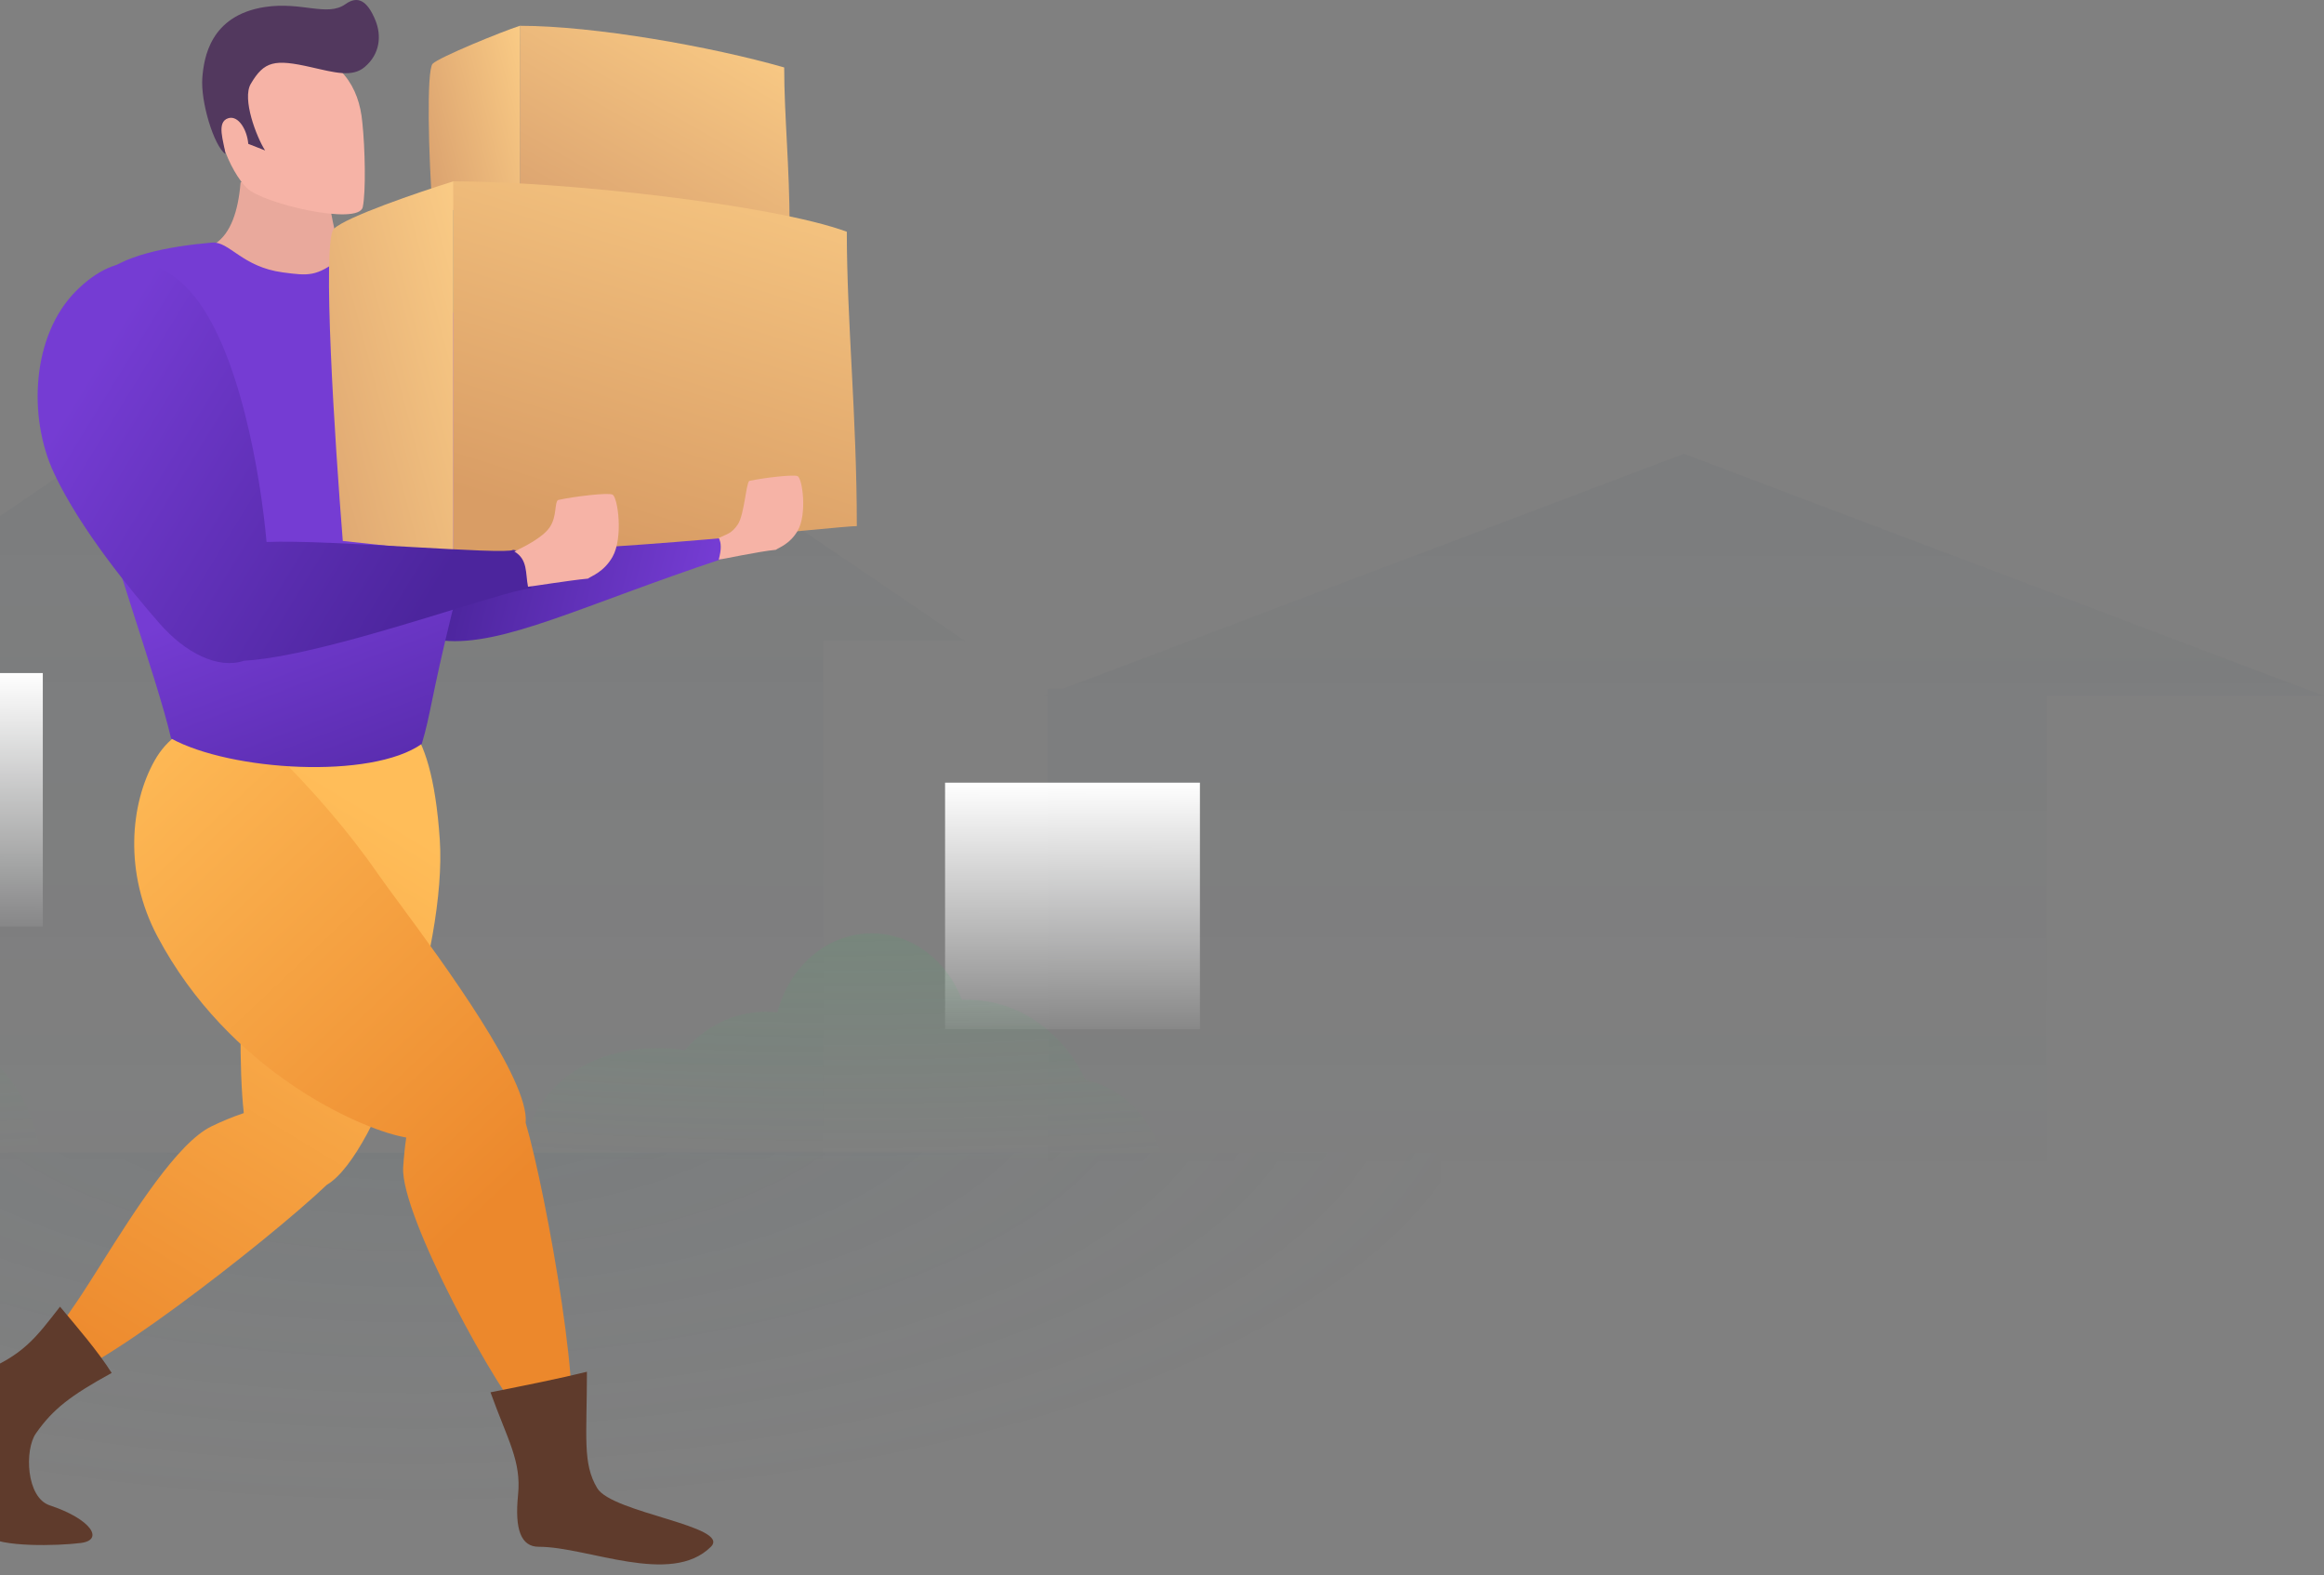 <svg width="360" height="244" viewBox="0 0 360 244" fill="none" xmlns="http://www.w3.org/2000/svg">
<rect x="0" y="0" width="360" height="244" fill="#808080" stroke="none"/>
<path fill-rule="evenodd" clip-rule="evenodd" d="M60.525 38.792L149.469 99.249H127.506V179.514H-5.769V99.249H-28.42L10.718 72.647V53.821H32.014V58.172L60.525 38.792ZM317.044 107.789H360L260.856 70.293L164.614 106.691H162.339V107.552L161.712 107.789H162.339V179.895H317.044V107.789Z" fill="url(#paint0_linear)"/>
<path d="M223.216 178.507H-93.661V243.223H223.216V178.507Z" fill="url(#paint1_radial)"/>
<path d="M6.63 104.243H-23.244V143.497H6.63V104.243Z" fill="url(#paint2_linear)"/>
<path d="M62.111 104.243H32.237V143.497H62.111V104.243Z" fill="url(#paint3_linear)"/>
<path d="M185.874 121.218H146.397V159.411H185.874V121.218Z" fill="url(#paint4_linear)"/>
<path opacity="0.2" fill-rule="evenodd" clip-rule="evenodd" d="M180.539 183.812C180.539 175.573 175.198 168.717 168.147 167.27C164.72 159.887 157.78 154.838 149.777 154.838C149.522 154.838 149.268 154.844 149.015 154.854C146.716 148.804 141.319 144.557 135.028 144.557C128.078 144.557 122.219 149.742 120.424 156.814C119.823 156.744 119.213 156.708 118.594 156.708C113.659 156.708 109.206 159.003 106.058 162.684C104.791 162.442 103.489 162.316 102.16 162.316C89.593 162.316 80.248 169.875 80.248 183.812C112.273 183.812 137.557 183.812 180.539 183.812Z" fill="url(#paint5_radial)"/>
<path opacity="0.2" fill-rule="evenodd" clip-rule="evenodd" d="M-115 183.812C-115 173.791 -108.523 165.454 -99.972 163.693C-95.815 154.715 -87.399 148.574 -77.693 148.574C-77.384 148.574 -77.075 148.58 -76.769 148.593C-73.981 141.236 -67.436 136.07 -59.807 136.07C-51.377 136.07 -44.271 142.375 -42.095 150.977C-41.366 150.891 -40.625 150.847 -39.876 150.847C-33.889 150.847 -28.49 153.64 -24.671 158.116C-23.136 157.822 -21.556 157.668 -19.945 157.668C-4.704 157.668 6.63 166.861 6.63 183.812C-32.21 183.812 -62.873 183.812 -115 183.812Z" fill="url(#paint6_radial)"/>
<path d="M37.261 28.326C36.901 32.7 35.734 36.128 33.391 37.699C35.324 39.324 40.151 42.739 43.993 43.404C48.796 44.234 54.874 40.325 53.554 40.217C52.674 40.146 51.528 34.329 51.121 32.094C47.234 30.898 37.352 27.219 37.261 28.326Z" fill="#E9A99C"/>
<path d="M56.194 32.069C56.689 29.718 56.558 23.008 56.13 18.988C55.618 13.342 52.777 9.002 45.71 7.307C38.643 5.613 35.429 9.453 34.235 13.1C32.21 19.287 35.775 26.675 38.23 29.116C40.684 31.557 55.573 35.008 56.194 32.069Z" fill="#F6B3A6"/>
<path d="M35.375 18.304C36.896 17.844 38.265 20.029 38.459 22.281L41.064 23.301C39.72 21.205 37.476 15.327 38.843 12.996C40.921 9.451 42.54 9.127 48.151 10.398C51.855 11.237 54.539 12.009 56.468 10.398C58.91 8.361 59.104 5.469 58.157 3.156C56.879 0.034 55.392 -0.7 53.515 0.638C50.697 2.645 46.761 0.218 41.064 1.08C32.504 2.374 31.587 9.053 31.344 12.014C31.04 15.716 33.128 22.593 34.919 23.856C34.695 21.975 33.431 18.891 35.375 18.304Z" fill="#52385E"/>
<path d="M62.778 92.115V92.084C62.703 87.924 66.864 84.859 70.911 83.27C74.957 81.68 106.673 81.54 109.928 81.54C111.733 82.43 111.733 84.387 111.733 86.605C90.212 93.763 77.96 100.107 68.686 99.219C62.895 98.663 62.852 96.256 62.778 92.115Z" fill="url(#paint7_linear)"/>
<path fill-rule="evenodd" clip-rule="evenodd" d="M56.469 109.371C61.112 109.371 66.816 110.63 68.125 130.043C69.259 146.86 58.67 178.772 50.626 183.506C41.26 192.415 12.078 214.97 8.657 213.131C5.21 211.278 7.949 207.329 10.888 203.089C11.225 202.603 11.564 202.114 11.898 201.622C12.981 200.026 14.261 197.999 15.667 195.769C20.751 187.707 27.506 176.998 32.731 174.463C34.393 173.655 36.096 172.951 37.764 172.395C36.214 158.143 38.544 128.715 40.852 121.122C43.511 112.38 48.872 109.371 56.469 109.371Z" fill="url(#paint8_linear)"/>
<path fill-rule="evenodd" clip-rule="evenodd" d="M42.118 116.086C48.449 122.382 53.98 128.74 58.579 135.393C59.276 136.4 60.412 137.941 61.816 139.844C68.709 149.191 82.047 167.277 81.43 173.909C84.669 184.852 91.054 221.003 87.633 223.112C84.787 224.866 83.841 223.408 82.931 222.006C82.649 221.57 82.369 221.14 82.037 220.813C77.136 215.979 61.988 188.161 62.455 180.804C62.555 179.213 62.709 177.656 62.929 176.182C62.771 176.15 62.614 176.119 62.457 176.088L62.378 176.071C55.486 174.688 35.419 165.806 24.391 145.045C19.161 135.199 20.17 124.48 23.968 117.765C27.767 111.05 35.787 109.79 42.118 116.086Z" fill="url(#paint9_linear)"/>
<path d="M92.517 230.493C90.205 226.647 90.918 222.535 90.918 212.456C86.649 213.518 81.315 214.578 75.98 215.639C78.647 223.065 80.782 226.248 80.248 231.553C79.715 236.858 80.692 239.564 83.452 239.564C91.066 239.564 103.936 245.716 110.122 239.564C113.323 236.381 94.831 234.338 92.517 230.493Z" fill="#5F3B2C"/>
<path d="M5.562 222.005C8.23 218.205 10.897 216.169 17.299 212.641C15.165 209.274 11.964 205.56 9.297 202.378C5.562 207.152 3.665 209.922 -3.208 212.641C-8.59 214.77 -10.082 219.339 -7.24 222.535C-4.399 225.731 -5.64 234.736 -1.906 237.919C0.092 239.622 8.787 239.443 12.497 238.98C16.209 238.516 14.098 235.266 7.696 233.144C4.047 231.935 3.779 224.546 5.562 222.005Z" fill="#5F3B2C"/>
<path d="M43.807 42.188C37.476 41.349 35.522 37.338 32.833 37.572C26.232 38.144 18.434 39.562 15.528 43.028C10.04 56.878 11.729 62.753 13.418 70.308C16.241 82.943 24.391 105.142 26.502 114.376C35.761 119.439 57.528 120.74 65.333 115.215C66.722 110.612 66.8 107.959 69.976 95.07C72.937 83.047 77.228 74.924 75.04 58.975C73.774 49.742 64.91 40.09 52.67 40.09C48.966 42.851 47.845 42.724 43.807 42.188Z" fill="url(#paint10_linear)"/>
<path d="M122.312 35.053C120.712 35.053 93.534 30.017 80.528 30.017V3.995C92.033 3.995 110.22 7.216 121.475 10.446C121.475 17.9 122.312 25.86 122.312 35.053Z" fill="url(#paint11_linear)"/>
<path d="M67.021 9.871C67.994 8.877 77.687 4.906 80.527 3.995V32.535H67.021C66.371 24.253 66.047 10.865 67.021 9.871Z" fill="url(#paint12_linear)"/>
<path d="M132.726 81.483C129.763 81.483 94.302 85.625 70.228 85.625V28.084C87.28 28.084 119.78 31.695 131.176 35.892C131.176 49.702 132.726 64.451 132.726 81.483Z" fill="url(#paint13_linear)"/>
<path d="M51.711 35.449C53.563 33.608 64.827 29.771 70.229 28.084V85.625L53.1 83.784C51.865 68.44 49.859 37.29 51.711 35.449Z" fill="url(#paint14_linear)"/>
<path fill-rule="evenodd" clip-rule="evenodd" d="M11.729 45.125C18.482 38.314 24.85 40.009 29.456 45.125C37.149 53.673 40.421 74.149 41.289 83.944C46.026 83.731 55.474 84.259 63.793 84.724C71.867 85.177 78.879 85.569 79.487 85.165C81.793 85.417 83.059 87.935 82.265 91.15C80.863 91.15 76.104 92.61 70.018 94.478C59.814 97.609 45.88 101.884 37.788 102.338C33.778 103.689 28.7 101.132 24.687 96.531C20.373 91.584 12.4 81.938 8.352 73.246C4.265 64.47 4.976 51.938 11.729 45.125Z" fill="url(#paint15_linear)"/>
<path d="M85.17 81.64C84.044 83.318 81.09 84.717 79.683 85.417C81.793 86.675 81.371 88.774 81.793 90.873C82.131 90.873 88.124 89.893 91.079 89.614C91.642 89.194 93.527 88.607 94.877 86.256C96.566 83.318 95.722 77.023 94.877 76.603C94.202 76.267 88.969 76.883 86.436 77.442C85.874 77.862 86.295 79.961 85.17 81.64Z" fill="#F6B3A6"/>
<path d="M114.293 81.22C113.294 82.692 112.587 82.706 111.338 83.318C111.761 84.158 111.761 84.997 111.338 86.676C111.639 86.676 117.565 85.398 120.187 85.152C120.686 84.785 122.359 84.27 123.558 82.21C125.057 79.635 124.307 74.117 123.558 73.749C122.958 73.455 118.314 73.994 116.066 74.484C115.567 74.852 115.292 79.748 114.293 81.22Z" fill="#F6B3A6"/>
<defs>
<linearGradient id="paint0_linear" x1="165.79" y1="38.792" x2="165.736" y2="189.513" gradientUnits="userSpaceOnUse">
<stop stop-color="#2B485C" stop-opacity="0.06"/>
<stop offset="1" stop-color="#2B485C" stop-opacity="0"/>
</linearGradient>
<radialGradient id="paint1_radial" cx="0" cy="0" r="1" gradientUnits="userSpaceOnUse" gradientTransform="translate(64.778 163.799) rotate(90) scale(69.759 168.241)">
<stop stop-color="#325362" stop-opacity="0.1"/>
<stop offset="1" stop-color="#517281" stop-opacity="0"/>
</radialGradient>
<linearGradient id="paint2_linear" x1="-8.307" y1="104.243" x2="-8.362" y2="146.286" gradientUnits="userSpaceOnUse">
<stop stop-color="white"/>
<stop offset="1" stop-color="white" stop-opacity="0"/>
</linearGradient>
<linearGradient id="paint3_linear" x1="47.173" y1="104.243" x2="47.118" y2="146.286" gradientUnits="userSpaceOnUse">
<stop stop-color="white"/>
<stop offset="1" stop-color="white" stop-opacity="0"/>
</linearGradient>
<linearGradient id="paint4_linear" x1="166.136" y1="121.218" x2="166.096" y2="162.125" gradientUnits="userSpaceOnUse">
<stop stop-color="white"/>
<stop offset="1" stop-color="white" stop-opacity="0"/>
</linearGradient>
<radialGradient id="paint5_radial" cx="0" cy="0" r="1" gradientUnits="userSpaceOnUse" gradientTransform="translate(130.392 122.44) rotate(90) scale(58.229 226.088)">
<stop stop-color="#3EB366"/>
<stop offset="1" stop-color="#3EB366" stop-opacity="0"/>
</radialGradient>
<radialGradient id="paint6_radial" cx="0" cy="0" r="1" gradientUnits="userSpaceOnUse" gradientTransform="translate(-54.184 109.17) rotate(90) scale(70.819 274.193)">
<stop stop-color="#3EB366"/>
<stop offset="1" stop-color="#3EB366" stop-opacity="0"/>
</radialGradient>
<linearGradient id="paint7_linear" x1="106.251" y1="103.076" x2="69.264" y2="93.463" gradientUnits="userSpaceOnUse">
<stop stop-color="#753CD3"/>
<stop offset="1" stop-color="#4C259D"/>
</linearGradient>
<linearGradient id="paint8_linear" x1="51.974" y1="121.748" x2="0.349" y2="206.797" gradientUnits="userSpaceOnUse">
<stop stop-color="#FFBD59"/>
<stop offset="1" stop-color="#EC882C"/>
</linearGradient>
<linearGradient id="paint9_linear" x1="7.696" y1="120.156" x2="73.216" y2="189.502" gradientUnits="userSpaceOnUse">
<stop stop-color="#FFBD59"/>
<stop offset="1" stop-color="#EC882C"/>
</linearGradient>
<linearGradient id="paint10_linear" x1="53.37" y1="85.985" x2="70.967" y2="132.374" gradientUnits="userSpaceOnUse">
<stop stop-color="#753CD3"/>
<stop offset="1" stop-color="#4C259D"/>
</linearGradient>
<linearGradient id="paint11_linear" x1="108.895" y1="-1.078" x2="88.351" y2="35.058" gradientUnits="userSpaceOnUse">
<stop stop-color="#FACB85"/>
<stop offset="1" stop-color="#DCA470"/>
</linearGradient>
<linearGradient id="paint12_linear" x1="80.616" y1="4.133" x2="62.276" y2="8.858" gradientUnits="userSpaceOnUse">
<stop stop-color="#FACB85"/>
<stop offset="1" stop-color="#DCA470"/>
</linearGradient>
<linearGradient id="paint13_linear" x1="122.735" y1="18.685" x2="101.847" y2="85.485" gradientUnits="userSpaceOnUse">
<stop stop-color="#FACB85"/>
<stop offset="1" stop-color="#D99D65"/>
</linearGradient>
<linearGradient id="paint14_linear" x1="70.397" y1="28.338" x2="35.628" y2="37.535" gradientUnits="userSpaceOnUse">
<stop stop-color="#FACB85"/>
<stop offset="1" stop-color="#DCA470"/>
</linearGradient>
<linearGradient id="paint15_linear" x1="12.55" y1="59.847" x2="66.465" y2="92.941" gradientUnits="userSpaceOnUse">
<stop stop-color="#753CD3"/>
<stop offset="1" stop-color="#4C259D"/>
</linearGradient>
</defs>
</svg>
